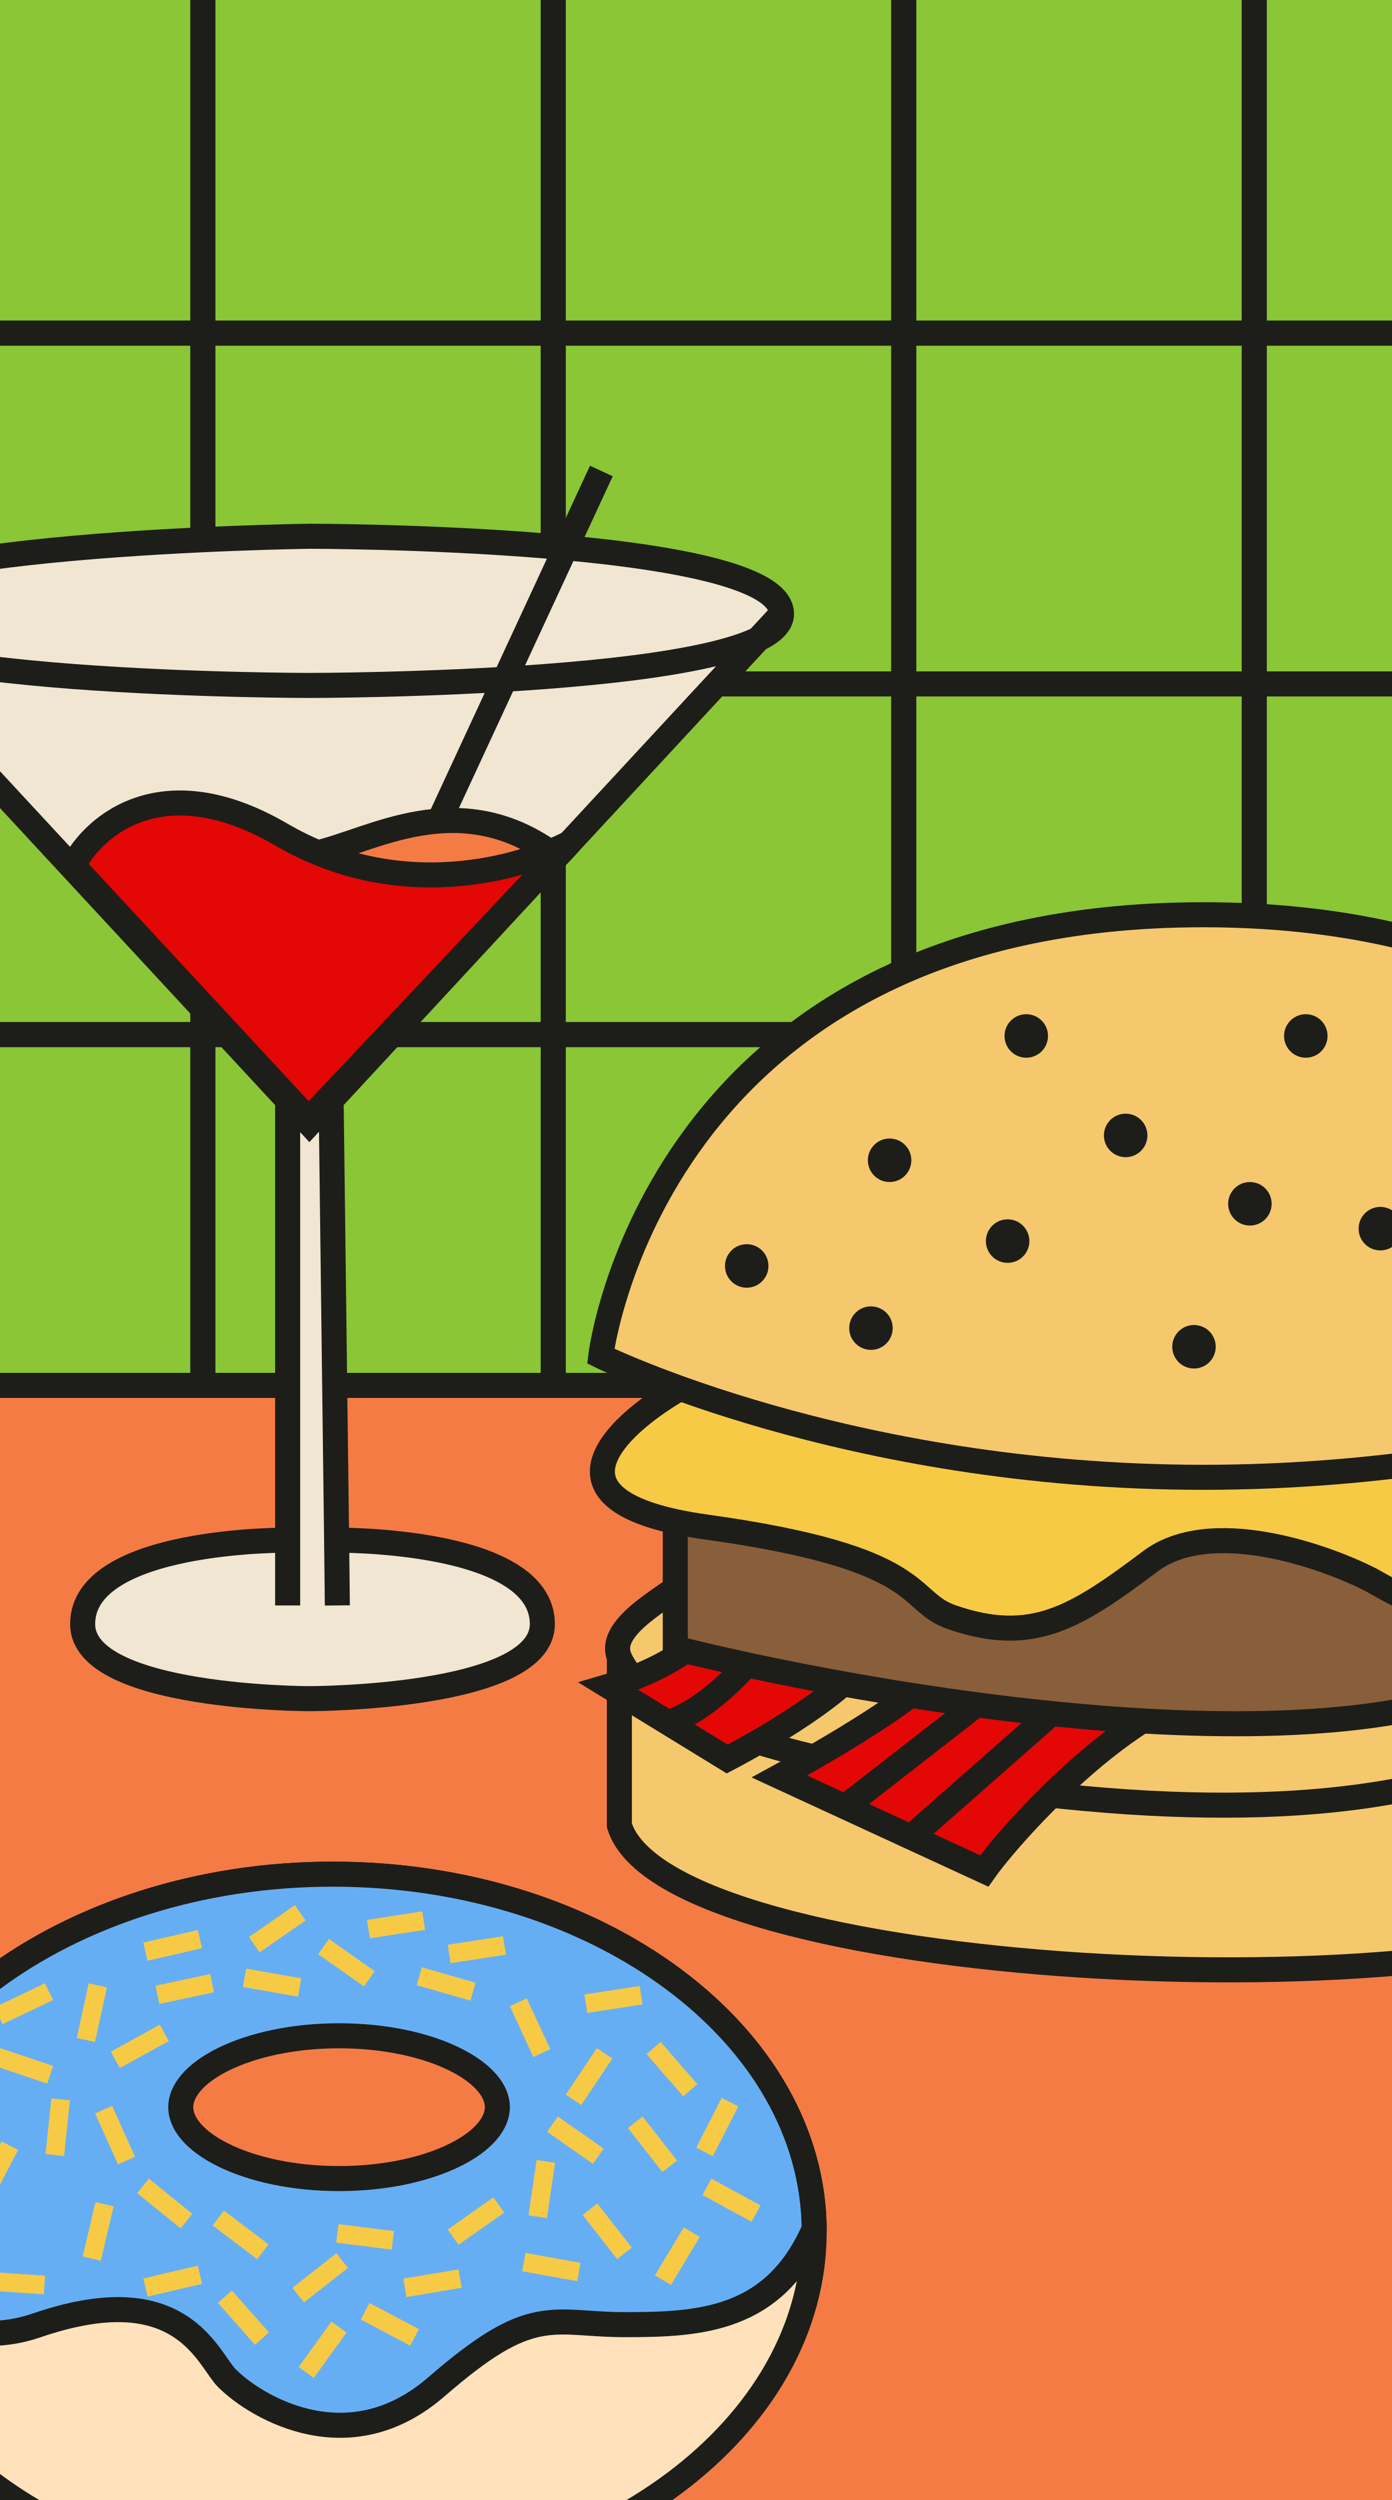 <svg width="278" height="499" viewBox="0 0 278 499" fill="none" xmlns="http://www.w3.org/2000/svg">
<g clip-path="url(#clip0_283_4948)">
<rect width="278" height="499" fill="#F57B45"/>
<rect x="-11" y="236" width="305" height="236" fill="#F57B45"/>
<rect x="40.5" y="-3.5" width="70" height="70" fill="#8AC636" stroke="#1D1E19" stroke-width="5"/>
<rect x="40.5" y="136.5" width="70" height="70" fill="#8AC636" stroke="#1D1E19" stroke-width="5"/>
<rect x="40.5" y="66.5" width="70" height="70" fill="#8AC636" stroke="#1D1E19" stroke-width="5"/>
<rect x="40.5" y="206.5" width="70" height="70" fill="#8AC636" stroke="#1D1E19" stroke-width="5"/>
<rect x="-29.5" y="-3.5" width="70" height="70" fill="#8AC636" stroke="#1D1E19" stroke-width="5"/>
<rect x="-29.5" y="136.5" width="70" height="70" fill="#8AC636" stroke="#1D1E19" stroke-width="5"/>
<rect x="-29.5" y="66.5" width="70" height="70" fill="#8AC636" stroke="#1D1E19" stroke-width="5"/>
<rect x="-29.5" y="206.5" width="70" height="70" fill="#8AC636" stroke="#1D1E19" stroke-width="5"/>
<rect x="110.5" y="-3.5" width="70" height="70" fill="#8AC636" stroke="#1D1E19" stroke-width="5"/>
<rect x="110.5" y="136.5" width="70" height="70" fill="#8AC636" stroke="#1D1E19" stroke-width="5"/>
<rect x="110.5" y="66.5" width="70" height="70" fill="#8AC636" stroke="#1D1E19" stroke-width="5"/>
<rect x="110.5" y="206.5" width="70" height="70" fill="#8AC636" stroke="#1D1E19" stroke-width="5"/>
<rect x="180.5" y="-3.5" width="70" height="70" fill="#8AC636" stroke="#1D1E19" stroke-width="5"/>
<rect x="180.5" y="136.5" width="70" height="70" fill="#8AC636" stroke="#1D1E19" stroke-width="5"/>
<rect x="180.5" y="66.5" width="70" height="70" fill="#8AC636" stroke="#1D1E19" stroke-width="5"/>
<rect x="180.5" y="206.5" width="70" height="70" fill="#8AC636" stroke="#1D1E19" stroke-width="5"/>
<rect x="250.5" y="-3.5" width="70" height="70" fill="#8AC636" stroke="#1D1E19" stroke-width="5"/>
<rect x="250.5" y="136.5" width="70" height="70" fill="#8AC636" stroke="#1D1E19" stroke-width="5"/>
<rect x="250.5" y="66.5" width="70" height="70" fill="#8AC636" stroke="#1D1E19" stroke-width="5"/>
<rect x="250.5" y="206.5" width="70" height="70" fill="#8AC636" stroke="#1D1E19" stroke-width="5"/>
<path d="M330.262 314.694C330.367 315.928 330.371 317.222 330.262 318.561V379.827C291.802 402.779 133.125 395.087 123.696 364.319L123.696 330.764C121.099 324.524 133.414 318.721 137.964 314.694H330.262Z" fill="#F5C86D"/>
<path d="M330.262 314.694C331.916 334.13 308.534 368.486 212 358.5C154 352.5 128.301 341.823 123.696 330.764M330.262 314.694V379.827C291.802 402.779 133.125 395.087 123.696 364.319L123.696 330.764M330.262 314.694H137.964C133.414 318.721 121.099 324.524 123.696 330.764" stroke="#1D1E19" stroke-width="5"/>
<path d="M247.76 336.557C228.419 335.857 201.799 365.949 196.563 373.415L181.91 366.658L168.784 360.606L155.658 354.553C164.945 349.51 184.054 338.325 186.2 333.934C188.345 329.542 197.839 332.493 202.317 334.518L217.815 335.079C240.804 334.464 297.654 319.743 295.897 327.128C293.701 336.36 271.936 337.433 247.76 336.557Z" fill="#E30705"/>
<path d="M173.981 328.526C173.252 334.955 154.511 346.235 145.232 351.071L133.391 343.814L121.549 336.557C138.113 331.695 145.018 322.717 146.4 318.836L156.826 322.317L173.981 328.526Z" fill="#E30705"/>
<path d="M217.815 335.079C240.804 334.464 297.654 319.743 295.897 327.128C293.701 336.36 271.936 337.433 247.76 336.557C228.419 335.857 201.799 365.949 196.563 373.415L181.91 366.658M217.815 335.079L181.91 366.658M217.815 335.079L202.317 334.518M181.91 366.658L168.784 360.606M168.784 360.606L155.658 354.553C164.945 349.51 184.054 338.325 186.2 333.934C188.345 329.542 197.839 332.493 202.317 334.518M168.784 360.606L202.317 334.518M156.826 322.317L173.981 328.526C173.252 334.955 154.511 346.235 145.232 351.071L133.391 343.814M156.826 322.317C153.096 328.183 143.187 340.693 133.391 343.814M156.826 322.317L146.4 318.836C145.018 322.717 138.113 331.695 121.549 336.557L133.391 343.814" stroke="#1D1E19" stroke-width="5"/>
<path d="M134.862 328.961V301.047L309.792 306.63V328.961C279.52 356.255 180.559 340.334 134.862 328.961Z" fill="#895E3A" stroke="#1D1E19" stroke-width="5"/>
<path d="M141.065 304.769C105.335 299.806 123.696 283.678 137.343 276.234L300.487 286.159C302.141 299.186 304.457 325.487 300.487 326.48C296.517 327.472 281.05 319.45 273.813 315.314C264.095 310.352 241.681 302.66 229.771 311.592C214.883 322.758 206.199 328.341 190.07 322.758C180.618 319.486 185.728 310.972 141.065 304.769Z" fill="#F6CA45" stroke="#1D1E19" stroke-width="5"/>
<path d="M240.316 182.566C130.52 182.567 119.975 270.651 119.975 270.651C119.975 270.651 168.98 294.844 240.316 294.844C311.653 294.844 365 270.651 365 270.651C365 270.651 350.112 182.566 240.316 182.566Z" fill="#F5C86D" stroke="#1D1E19" stroke-width="5"/>
<circle cx="173.942" cy="265.069" r="4.342" fill="#1D1E19"/>
<circle cx="149.129" cy="252.662" r="4.342" fill="#1D1E19"/>
<circle cx="177.664" cy="231.571" r="4.342" fill="#1D1E19"/>
<circle cx="201.236" cy="247.7" r="4.342" fill="#1D1E19"/>
<circle cx="204.958" cy="206.759" r="4.342" fill="#1D1E19"/>
<circle cx="224.808" cy="226.609" r="4.342" fill="#1D1E19"/>
<circle cx="260.787" cy="206.759" r="4.342" fill="#1D1E19"/>
<circle cx="249.621" cy="240.256" r="4.342" fill="#1D1E19"/>
<circle cx="275.674" cy="245.218" r="4.342" fill="#1D1E19"/>
<circle cx="238.455" cy="268.79" r="4.342" fill="#1D1E19"/>
<path d="M61.788 107.027C61.788 107.027 156.076 107.027 156.076 122.535C156.076 124.45 154.376 126.109 151.433 127.545L66.13 219.582L67.226 307.389C67.226 307.389 108.312 306.988 108.312 324.138C108.312 339.025 61.788 339.025 61.788 339.025C61.788 339.025 16.505 339.025 16.505 324.138C16.505 307.041 57.446 307.389 57.446 307.389V219.582L-27.857 127.545C-30.8 126.109 -32.5 124.45 -32.5 122.535C-32.5 108.267 61.788 107.027 61.788 107.027Z" fill="#F0E6D1"/>
<path d="M156.076 122.535C156.076 107.027 61.788 107.027 61.788 107.027C61.788 107.027 -32.5 108.267 -32.5 122.535M156.076 122.535C156.076 136.802 61.788 136.802 61.788 136.802C61.788 136.802 -32.5 136.802 -32.5 122.535M156.076 122.535L66.13 219.582M-32.5 122.535L57.446 219.582M57.446 320.416V307.389M57.446 219.582L61.788 224.267L66.13 219.582M57.446 219.582V307.389M66.13 219.582L67.226 307.389M67.371 320.416L67.226 307.389M57.446 307.389C57.446 307.389 16.505 307.041 16.505 324.138C16.505 339.025 61.788 339.025 61.788 339.025C61.788 339.025 108.312 339.025 108.312 324.138C108.312 306.988 67.226 307.389 67.226 307.389" stroke="#1D1E19" stroke-width="5"/>
<path d="M120.098 94L80.397 179.604" stroke="#1D1E19" stroke-width="5"/>
<path d="M110.173 170.299C91.315 156.9 74.195 167.817 63.029 170.298L88.462 183.325L110.173 170.299Z" fill="#F57B45" stroke="#1D1E19" stroke-width="5"/>
<path d="M56.205 166.577C32.385 152.682 18.573 164.923 14.644 172.78L61.638 223.436L113.745 168.228C104.233 173.191 80.025 180.472 56.205 166.577Z" fill="#E30705" stroke="#1D1E19" stroke-width="5"/>
<path d="M162.603 445.367C162.603 464.785 152.092 482.558 134.717 495.562C117.341 508.567 93.221 516.684 66.473 516.684C39.724 516.684 15.604 508.567 -1.772 495.562C-19.147 482.558 -29.658 464.785 -29.658 445.367C-29.658 425.948 -19.147 408.175 -1.772 395.171C15.604 382.166 39.724 374.049 66.473 374.049C93.221 374.049 117.341 382.166 134.717 395.171C152.092 408.175 162.603 425.948 162.603 445.367Z" fill="#FFE1BB" stroke="#1D1E19" stroke-width="5"/>
<path d="M-17.09 460.479C-23.247 456.014 -27.539 449.566 -29.655 444.848C-29.47 425.632 -18.992 408.059 -1.772 395.171C15.604 382.166 39.724 374.049 66.473 374.049C93.221 374.049 117.341 382.166 134.717 395.171C151.94 408.061 162.418 425.637 162.601 444.857C158.528 454.168 152.757 458.826 146.38 461.252C139.733 463.781 132.265 463.957 124.782 463.957C121.992 463.957 119.682 463.802 117.533 463.657C116.892 463.614 116.266 463.572 115.645 463.535C112.983 463.377 110.438 463.321 107.714 463.848C102.222 464.911 96.527 468.242 87.167 476.354C78.501 483.865 69.69 484.96 62.233 483.468C54.648 481.951 48.408 477.734 45.289 474.615C44.912 474.238 44.486 473.685 43.92 472.888C43.762 472.665 43.591 472.419 43.409 472.158C42.989 471.557 42.515 470.876 42.017 470.207C40.547 468.234 38.608 465.985 35.797 464.2C30.037 460.541 21.41 459.3 7.356 464.091C-2.67 467.509 -10.826 465.021 -17.09 460.479Z" fill="#66AEF4" stroke="#1D1E19" stroke-width="5"/>
<path d="M99.331 420.554C99.331 423.698 96.662 427.244 90.736 430.153C84.973 432.982 76.837 434.803 67.713 434.803C58.59 434.803 50.453 432.982 44.69 430.153C38.764 427.244 36.096 423.698 36.096 420.554C36.096 417.41 38.764 413.864 44.69 410.955C50.453 408.126 58.59 406.305 67.713 406.305C76.837 406.305 84.973 408.126 90.736 410.955C96.662 413.864 99.331 417.41 99.331 420.554Z" fill="#F57B45" stroke="#1D1E19" stroke-width="5"/>
<rect x="60.948" y="472.197" width="9.305" height="1.861" transform="rotate(-54.152 60.948 472.197)" fill="#F0E6D1" stroke="#F6CA45" stroke-width="1.861"/>
<rect x="51.006" y="466.664" width="9.305" height="1.861" transform="rotate(-131.552 51.006 466.664)" fill="#F0E6D1" stroke="#F6CA45" stroke-width="1.861"/>
<rect x="59.715" y="456.763" width="9.305" height="1.861" transform="rotate(-38.151 59.715 456.763)" fill="#F0E6D1" stroke="#F6CA45" stroke-width="1.861"/>
<rect x="68.415" y="444.939" width="9.305" height="1.861" transform="rotate(7.168 68.415 444.939)" fill="#F0E6D1" stroke="#F6CA45" stroke-width="1.861"/>
<rect x="44.907" y="442.497" width="9.305" height="1.861" transform="rotate(37.173 44.907 442.497)" fill="#F0E6D1" stroke="#F6CA45" stroke-width="1.861"/>
<rect x="29.751" y="455.43" width="9.305" height="1.861" transform="rotate(-13.18 29.751 455.43)" fill="#F0E6D1" stroke="#F6CA45" stroke-width="1.861"/>
<rect x="17.636" y="449.667" width="9.305" height="1.861" transform="rotate(-76.78 17.636 449.667)" fill="#F0E6D1" stroke="#F6CA45" stroke-width="1.861"/>
<rect x="-1.264" y="454.423" width="9.305" height="1.861" transform="rotate(3.92 -1.264 454.423)" fill="#F0E6D1" stroke="#F6CA45" stroke-width="1.861"/>
<rect x="29.871" y="436.13" width="9.305" height="1.861" transform="rotate(38.94 29.871 436.13)" fill="#F0E6D1" stroke="#F6CA45" stroke-width="1.861"/>
<rect x="21.917" y="421.506" width="9.305" height="1.861" transform="rotate(65.747 21.917 421.506)" fill="#F0E6D1" stroke="#F6CA45" stroke-width="1.861"/>
<rect x="12.945" y="420.018" width="9.305" height="1.861" transform="rotate(96.014 12.945 420.018)" fill="#F0E6D1" stroke="#F6CA45" stroke-width="1.861"/>
<rect x="2.358" y="429.497" width="9.305" height="1.861" transform="rotate(117.645 2.358 429.497)" fill="#F0E6D1" stroke="#F6CA45" stroke-width="1.861"/>
<rect x="8.855" y="414.681" width="9.305" height="1.861" transform="rotate(-161.383 8.855 414.681)" fill="#F0E6D1" stroke="#F6CA45" stroke-width="1.861"/>
<rect x="9.342" y="398.74" width="9.305" height="1.861" transform="rotate(154.446 9.342 398.74)" fill="#F0E6D1" stroke="#F6CA45" stroke-width="1.861"/>
<rect x="20.251" y="397.345" width="9.305" height="1.861" transform="rotate(102.381 20.251 397.345)" fill="#F0E6D1" stroke="#F6CA45" stroke-width="1.861"/>
<rect x="32.448" y="406.98" width="9.305" height="1.861" transform="rotate(151.061 32.448 406.98)" fill="#F0E6D1" stroke="#F6CA45" stroke-width="1.861"/>
<rect x="41.645" y="396.912" width="9.305" height="1.861" transform="rotate(167.992 41.645 396.912)" fill="#F0E6D1" stroke="#F6CA45" stroke-width="1.861"/>
<rect x="81.532" y="466.898" width="9.305" height="1.861" transform="rotate(-152.044 81.532 466.898)" fill="#F0E6D1" stroke="#F6CA45" stroke-width="1.861"/>
<rect x="39.234" y="388.125" width="9.305" height="1.861" transform="rotate(167.019 39.234 388.125)" fill="#F0E6D1" stroke="#F6CA45" stroke-width="1.861"/>
<rect x="58.763" y="397.429" width="9.305" height="1.861" transform="rotate(-170.033 58.763 397.429)" fill="#F0E6D1" stroke="#F6CA45" stroke-width="1.861"/>
<rect x="72.462" y="395.154" width="9.305" height="1.861" transform="rotate(-144.882 72.462 395.154)" fill="#F0E6D1" stroke="#F6CA45" stroke-width="1.861"/>
<rect x="93.317" y="398.141" width="9.305" height="1.861" transform="rotate(-164.021 93.317 398.141)" fill="#F0E6D1" stroke="#F6CA45" stroke-width="1.861"/>
<rect x="106.963" y="409.306" width="9.305" height="1.861" transform="rotate(-114.767 106.963 409.306)" fill="#F0E6D1" stroke="#F6CA45" stroke-width="1.861"/>
<rect x="51.019" y="386.826" width="9.305" height="1.861" transform="rotate(-34.709 51.019 386.826)" fill="#F0E6D1" stroke="#F6CA45" stroke-width="1.861"/>
<rect x="74.358" y="383.958" width="9.305" height="1.861" transform="rotate(-8.793 74.358 383.958)" fill="#F0E6D1" stroke="#F6CA45" stroke-width="1.861"/>
<rect x="90.486" y="388.921" width="9.305" height="1.861" transform="rotate(-8.793 90.486 388.921)" fill="#F0E6D1" stroke="#F6CA45" stroke-width="1.861"/>
<rect x="117.78" y="398.846" width="9.305" height="1.861" transform="rotate(-8.793 117.78 398.846)" fill="#F0E6D1" stroke="#F6CA45" stroke-width="1.861"/>
<rect x="90.721" y="445.202" width="9.305" height="1.861" transform="rotate(-35.184 90.721 445.202)" fill="#F0E6D1" stroke="#F6CA45" stroke-width="1.861"/>
<rect x="81.633" y="455.538" width="9.305" height="1.861" transform="rotate(-9.503 81.633 455.538)" fill="#F0E6D1" stroke="#F6CA45" stroke-width="1.861"/>
<rect x="105.708" y="450.734" width="9.305" height="1.861" transform="rotate(10.105 105.708 450.734)" fill="#F0E6D1" stroke="#F6CA45" stroke-width="1.861"/>
<rect x="109.798" y="432.425" width="9.305" height="1.861" transform="rotate(98.334 109.798 432.425)" fill="#F0E6D1" stroke="#F6CA45" stroke-width="1.861"/>
<rect x="111.637" y="423.711" width="9.305" height="1.861" transform="rotate(34.984 111.637 423.711)" fill="#F0E6D1" stroke="#F6CA45" stroke-width="1.861"/>
<rect x="114.287" y="417.792" width="9.305" height="1.861" transform="rotate(-56.211 114.287 417.792)" fill="#F0E6D1" stroke="#F6CA45" stroke-width="1.861"/>
<rect x="136.548" y="417.079" width="9.305" height="1.861" transform="rotate(-131.049 136.548 417.079)" fill="#F0E6D1" stroke="#F6CA45" stroke-width="1.861"/>
<rect x="140.302" y="428.227" width="9.305" height="1.861" transform="rotate(-62.873 140.302 428.227)" fill="#F0E6D1" stroke="#F6CA45" stroke-width="1.861"/>
<rect x="149.725" y="442.165" width="9.305" height="1.861" transform="rotate(-151.451 149.725 442.165)" fill="#F0E6D1" stroke="#F6CA45" stroke-width="1.861"/>
<rect x="123.407" y="449.564" width="9.305" height="1.861" transform="rotate(-128.062 123.407 449.564)" fill="#F0E6D1" stroke="#F6CA45" stroke-width="1.861"/>
<rect x="132.446" y="432.194" width="9.305" height="1.861" transform="rotate(-128.062 132.446 432.194)" fill="#F0E6D1" stroke="#F6CA45" stroke-width="1.861"/>
<rect x="132.079" y="453.798" width="9.305" height="1.861" transform="rotate(-58.999 132.079 453.798)" fill="#F0E6D1" stroke="#F6CA45" stroke-width="1.861"/>
</g>
<defs>
<clipPath id="clip0_283_4948">
<rect width="278" height="499" fill="white"/>
</clipPath>
</defs>
</svg>
